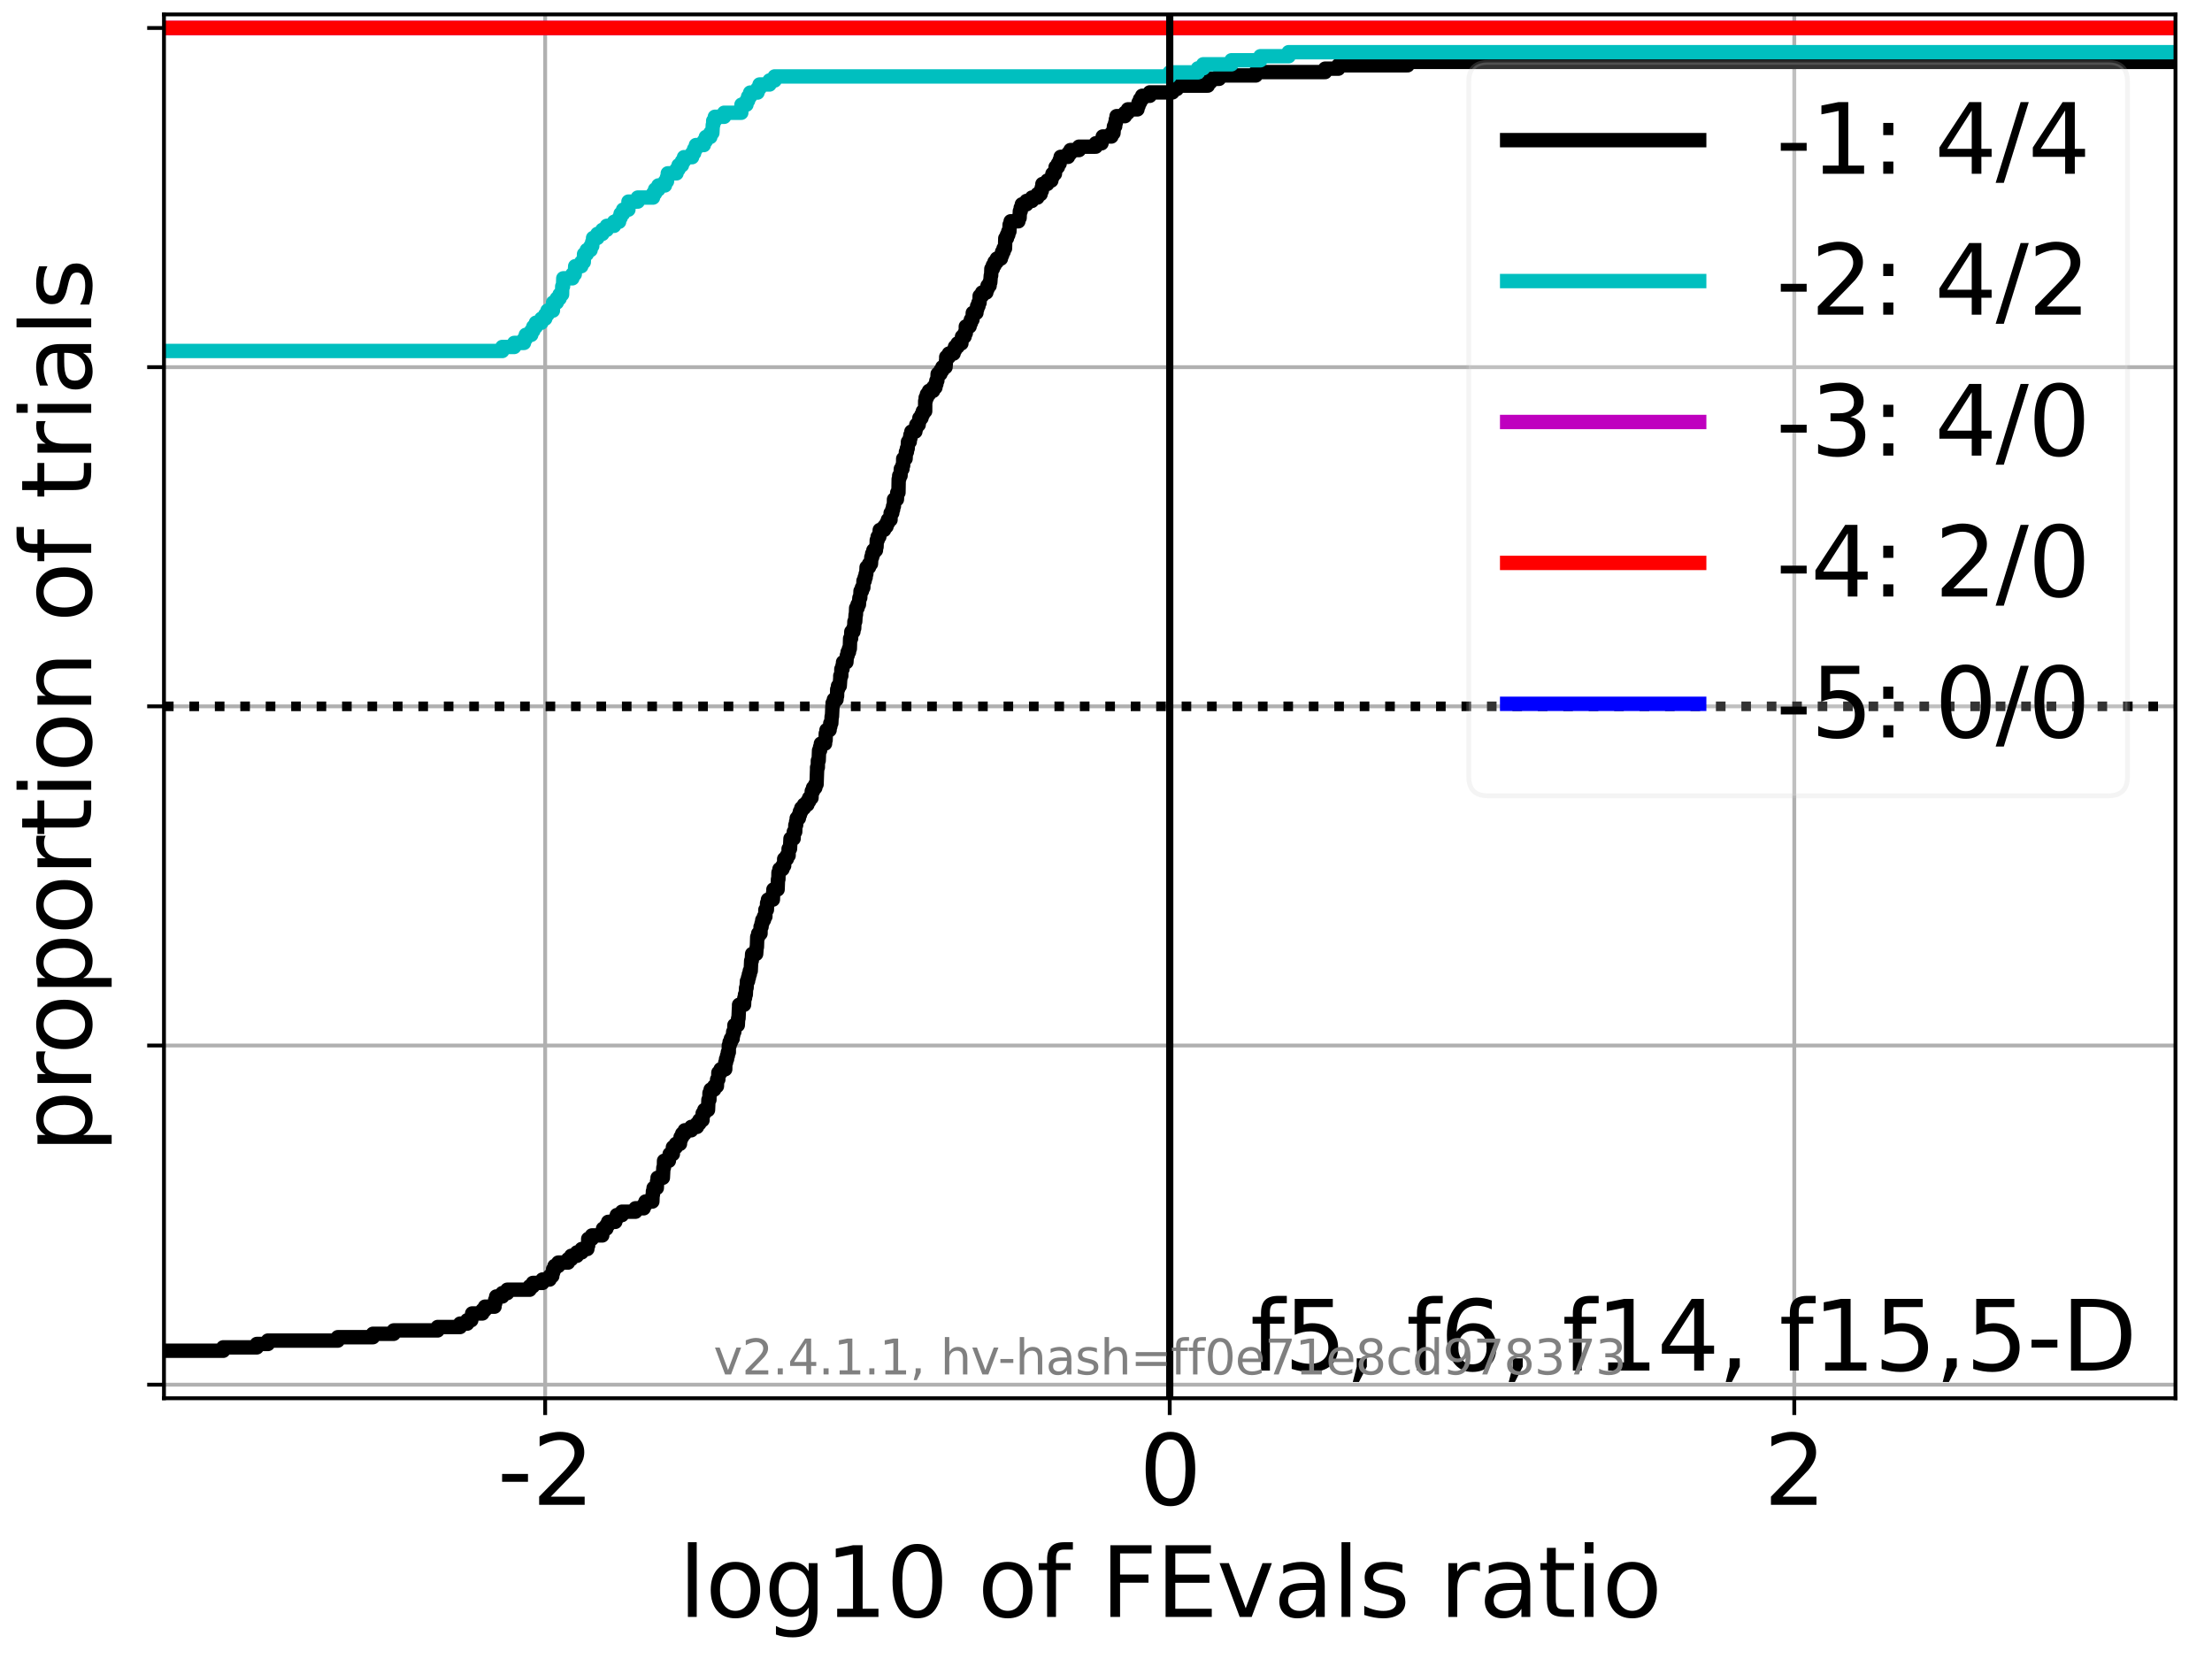 <?xml version="1.0" encoding="utf-8" standalone="no"?>
<!DOCTYPE svg PUBLIC "-//W3C//DTD SVG 1.1//EN"
  "http://www.w3.org/Graphics/SVG/1.1/DTD/svg11.dtd">
<svg height="345.6pt" version="1.1" viewBox="0 0 460.8 345.6" width="460.8pt" xmlns="http://www.w3.org/2000/svg" xmlns:xlink="http://www.w3.org/1999/xlink">
 <defs>
  <style type="text/css">*{stroke-linecap:butt;stroke-linejoin:round;}</style>
 </defs>
 <g id="figure_1">
  <g id="patch_1">
   <path d="M 0 345.6 
L 460.8 345.6 
L 460.8 0 
L 0 0 
z
" style="fill:#ffffff;"/>
  </g>
  <g id="axes_1">
   <g id="patch_2">
    <path d="M 34.16 291.28 
L 453.192 291.28 
L 453.192 3 
L 34.16 3 
z
" style="fill:#ffffff;"/>
   </g>
   <g id="matplotlib.axis_1">
    <g id="xtick_1">
     <g id="line2d_1">
      <path clip-path="url(#p0a6398b5ed)" d="M 113.568 291.28 
L 113.568 3 
" style="fill:none;stroke:#b0b0b0;stroke-linecap:square;stroke-width:0.8;"/>
     </g>
     <g id="line2d_2">
      <defs>
       <path d="M 0 0 
L 0 3.5 
" id="m4ffe765d2b" style="stroke:#000000;stroke-width:0.8;"/>
      </defs>
      <g>
       <use style="stroke:#000000;stroke-width:0.8;" x="113.568" xlink:href="#m4ffe765d2b" y="291.28"/>
      </g>
     </g>
     <g id="text_1">
      <!-- -2 -->
      <g transform="translate(103.598 313.477)scale(0.2 -0.2)">
       <defs>
        <path d="M 313 2009 
L 1997 2009 
L 1997 1497 
L 313 1497 
L 313 2009 
z
" id="DejaVuSans-2d" transform="scale(0.016)"/>
        <path d="M 1228 531 
L 3431 531 
L 3431 0 
L 469 0 
L 469 531 
Q 828 903 1448 1529 
Q 2069 2156 2228 2338 
Q 2531 2678 2651 2914 
Q 2772 3150 2772 3378 
Q 2772 3750 2511 3984 
Q 2250 4219 1831 4219 
Q 1534 4219 1204 4116 
Q 875 4013 500 3803 
L 500 4441 
Q 881 4594 1212 4672 
Q 1544 4750 1819 4750 
Q 2544 4750 2975 4387 
Q 3406 4025 3406 3419 
Q 3406 3131 3298 2873 
Q 3191 2616 2906 2266 
Q 2828 2175 2409 1742 
Q 1991 1309 1228 531 
z
" id="DejaVuSans-32" transform="scale(0.016)"/>
       </defs>
       <use xlink:href="#DejaVuSans-2d"/>
       <use x="36.084" xlink:href="#DejaVuSans-32"/>
      </g>
     </g>
    </g>
    <g id="xtick_2">
     <g id="line2d_3">
      <path clip-path="url(#p0a6398b5ed)" d="M 243.676 291.28 
L 243.676 3 
" style="fill:none;stroke:#b0b0b0;stroke-linecap:square;stroke-width:0.8;"/>
     </g>
     <g id="line2d_4">
      <g>
       <use style="stroke:#000000;stroke-width:0.8;" x="243.676" xlink:href="#m4ffe765d2b" y="291.28"/>
      </g>
     </g>
     <g id="text_2">
      <!-- 0 -->
      <g transform="translate(237.314 313.477)scale(0.2 -0.2)">
       <defs>
        <path d="M 2034 4250 
Q 1547 4250 1301 3770 
Q 1056 3291 1056 2328 
Q 1056 1369 1301 889 
Q 1547 409 2034 409 
Q 2525 409 2770 889 
Q 3016 1369 3016 2328 
Q 3016 3291 2770 3770 
Q 2525 4250 2034 4250 
z
M 2034 4750 
Q 2819 4750 3233 4129 
Q 3647 3509 3647 2328 
Q 3647 1150 3233 529 
Q 2819 -91 2034 -91 
Q 1250 -91 836 529 
Q 422 1150 422 2328 
Q 422 3509 836 4129 
Q 1250 4750 2034 4750 
z
" id="DejaVuSans-30" transform="scale(0.016)"/>
       </defs>
       <use xlink:href="#DejaVuSans-30"/>
      </g>
     </g>
    </g>
    <g id="xtick_3">
     <g id="line2d_5">
      <path clip-path="url(#p0a6398b5ed)" d="M 373.784 291.28 
L 373.784 3 
" style="fill:none;stroke:#b0b0b0;stroke-linecap:square;stroke-width:0.8;"/>
     </g>
     <g id="line2d_6">
      <g>
       <use style="stroke:#000000;stroke-width:0.8;" x="373.784" xlink:href="#m4ffe765d2b" y="291.28"/>
      </g>
     </g>
     <g id="text_3">
      <!-- 2 -->
      <g transform="translate(367.421 313.477)scale(0.2 -0.2)">
       <use xlink:href="#DejaVuSans-32"/>
      </g>
     </g>
    </g>
    <g id="text_4">
     <!-- log10 of FEvals ratio -->
     <g transform="translate(141.371 336.833)scale(0.2 -0.2)">
      <defs>
       <path d="M 603 4863 
L 1178 4863 
L 1178 0 
L 603 0 
L 603 4863 
z
" id="DejaVuSans-6c" transform="scale(0.016)"/>
       <path d="M 1959 3097 
Q 1497 3097 1228 2736 
Q 959 2375 959 1747 
Q 959 1119 1226 758 
Q 1494 397 1959 397 
Q 2419 397 2687 759 
Q 2956 1122 2956 1747 
Q 2956 2369 2687 2733 
Q 2419 3097 1959 3097 
z
M 1959 3584 
Q 2709 3584 3137 3096 
Q 3566 2609 3566 1747 
Q 3566 888 3137 398 
Q 2709 -91 1959 -91 
Q 1206 -91 779 398 
Q 353 888 353 1747 
Q 353 2609 779 3096 
Q 1206 3584 1959 3584 
z
" id="DejaVuSans-6f" transform="scale(0.016)"/>
       <path d="M 2906 1791 
Q 2906 2416 2648 2759 
Q 2391 3103 1925 3103 
Q 1463 3103 1205 2759 
Q 947 2416 947 1791 
Q 947 1169 1205 825 
Q 1463 481 1925 481 
Q 2391 481 2648 825 
Q 2906 1169 2906 1791 
z
M 3481 434 
Q 3481 -459 3084 -895 
Q 2688 -1331 1869 -1331 
Q 1566 -1331 1297 -1286 
Q 1028 -1241 775 -1147 
L 775 -588 
Q 1028 -725 1275 -790 
Q 1522 -856 1778 -856 
Q 2344 -856 2625 -561 
Q 2906 -266 2906 331 
L 2906 616 
Q 2728 306 2450 153 
Q 2172 0 1784 0 
Q 1141 0 747 490 
Q 353 981 353 1791 
Q 353 2603 747 3093 
Q 1141 3584 1784 3584 
Q 2172 3584 2450 3431 
Q 2728 3278 2906 2969 
L 2906 3500 
L 3481 3500 
L 3481 434 
z
" id="DejaVuSans-67" transform="scale(0.016)"/>
       <path d="M 794 531 
L 1825 531 
L 1825 4091 
L 703 3866 
L 703 4441 
L 1819 4666 
L 2450 4666 
L 2450 531 
L 3481 531 
L 3481 0 
L 794 0 
L 794 531 
z
" id="DejaVuSans-31" transform="scale(0.016)"/>
       <path id="DejaVuSans-20" transform="scale(0.016)"/>
       <path d="M 2375 4863 
L 2375 4384 
L 1825 4384 
Q 1516 4384 1395 4259 
Q 1275 4134 1275 3809 
L 1275 3500 
L 2222 3500 
L 2222 3053 
L 1275 3053 
L 1275 0 
L 697 0 
L 697 3053 
L 147 3053 
L 147 3500 
L 697 3500 
L 697 3744 
Q 697 4328 969 4595 
Q 1241 4863 1831 4863 
L 2375 4863 
z
" id="DejaVuSans-66" transform="scale(0.016)"/>
       <path d="M 628 4666 
L 3309 4666 
L 3309 4134 
L 1259 4134 
L 1259 2759 
L 3109 2759 
L 3109 2228 
L 1259 2228 
L 1259 0 
L 628 0 
L 628 4666 
z
" id="DejaVuSans-46" transform="scale(0.016)"/>
       <path d="M 628 4666 
L 3578 4666 
L 3578 4134 
L 1259 4134 
L 1259 2753 
L 3481 2753 
L 3481 2222 
L 1259 2222 
L 1259 531 
L 3634 531 
L 3634 0 
L 628 0 
L 628 4666 
z
" id="DejaVuSans-45" transform="scale(0.016)"/>
       <path d="M 191 3500 
L 800 3500 
L 1894 563 
L 2988 3500 
L 3597 3500 
L 2284 0 
L 1503 0 
L 191 3500 
z
" id="DejaVuSans-76" transform="scale(0.016)"/>
       <path d="M 2194 1759 
Q 1497 1759 1228 1600 
Q 959 1441 959 1056 
Q 959 750 1161 570 
Q 1363 391 1709 391 
Q 2188 391 2477 730 
Q 2766 1069 2766 1631 
L 2766 1759 
L 2194 1759 
z
M 3341 1997 
L 3341 0 
L 2766 0 
L 2766 531 
Q 2569 213 2275 61 
Q 1981 -91 1556 -91 
Q 1019 -91 701 211 
Q 384 513 384 1019 
Q 384 1609 779 1909 
Q 1175 2209 1959 2209 
L 2766 2209 
L 2766 2266 
Q 2766 2663 2505 2880 
Q 2244 3097 1772 3097 
Q 1472 3097 1187 3025 
Q 903 2953 641 2809 
L 641 3341 
Q 956 3463 1253 3523 
Q 1550 3584 1831 3584 
Q 2591 3584 2966 3190 
Q 3341 2797 3341 1997 
z
" id="DejaVuSans-61" transform="scale(0.016)"/>
       <path d="M 2834 3397 
L 2834 2853 
Q 2591 2978 2328 3040 
Q 2066 3103 1784 3103 
Q 1356 3103 1142 2972 
Q 928 2841 928 2578 
Q 928 2378 1081 2264 
Q 1234 2150 1697 2047 
L 1894 2003 
Q 2506 1872 2764 1633 
Q 3022 1394 3022 966 
Q 3022 478 2636 193 
Q 2250 -91 1575 -91 
Q 1294 -91 989 -36 
Q 684 19 347 128 
L 347 722 
Q 666 556 975 473 
Q 1284 391 1588 391 
Q 1994 391 2212 530 
Q 2431 669 2431 922 
Q 2431 1156 2273 1281 
Q 2116 1406 1581 1522 
L 1381 1569 
Q 847 1681 609 1914 
Q 372 2147 372 2553 
Q 372 3047 722 3315 
Q 1072 3584 1716 3584 
Q 2034 3584 2315 3537 
Q 2597 3491 2834 3397 
z
" id="DejaVuSans-73" transform="scale(0.016)"/>
       <path d="M 2631 2963 
Q 2534 3019 2420 3045 
Q 2306 3072 2169 3072 
Q 1681 3072 1420 2755 
Q 1159 2438 1159 1844 
L 1159 0 
L 581 0 
L 581 3500 
L 1159 3500 
L 1159 2956 
Q 1341 3275 1631 3429 
Q 1922 3584 2338 3584 
Q 2397 3584 2469 3576 
Q 2541 3569 2628 3553 
L 2631 2963 
z
" id="DejaVuSans-72" transform="scale(0.016)"/>
       <path d="M 1172 4494 
L 1172 3500 
L 2356 3500 
L 2356 3053 
L 1172 3053 
L 1172 1153 
Q 1172 725 1289 603 
Q 1406 481 1766 481 
L 2356 481 
L 2356 0 
L 1766 0 
Q 1100 0 847 248 
Q 594 497 594 1153 
L 594 3053 
L 172 3053 
L 172 3500 
L 594 3500 
L 594 4494 
L 1172 4494 
z
" id="DejaVuSans-74" transform="scale(0.016)"/>
       <path d="M 603 3500 
L 1178 3500 
L 1178 0 
L 603 0 
L 603 3500 
z
M 603 4863 
L 1178 4863 
L 1178 4134 
L 603 4134 
L 603 4863 
z
" id="DejaVuSans-69" transform="scale(0.016)"/>
      </defs>
      <use xlink:href="#DejaVuSans-6c"/>
      <use x="27.783" xlink:href="#DejaVuSans-6f"/>
      <use x="88.965" xlink:href="#DejaVuSans-67"/>
      <use x="152.441" xlink:href="#DejaVuSans-31"/>
      <use x="216.064" xlink:href="#DejaVuSans-30"/>
      <use x="279.688" xlink:href="#DejaVuSans-20"/>
      <use x="311.475" xlink:href="#DejaVuSans-6f"/>
      <use x="372.656" xlink:href="#DejaVuSans-66"/>
      <use x="407.861" xlink:href="#DejaVuSans-20"/>
      <use x="439.648" xlink:href="#DejaVuSans-46"/>
      <use x="497.168" xlink:href="#DejaVuSans-45"/>
      <use x="560.352" xlink:href="#DejaVuSans-76"/>
      <use x="619.531" xlink:href="#DejaVuSans-61"/>
      <use x="680.811" xlink:href="#DejaVuSans-6c"/>
      <use x="708.594" xlink:href="#DejaVuSans-73"/>
      <use x="760.693" xlink:href="#DejaVuSans-20"/>
      <use x="792.48" xlink:href="#DejaVuSans-72"/>
      <use x="833.594" xlink:href="#DejaVuSans-61"/>
      <use x="894.873" xlink:href="#DejaVuSans-74"/>
      <use x="934.082" xlink:href="#DejaVuSans-69"/>
      <use x="961.865" xlink:href="#DejaVuSans-6f"/>
     </g>
    </g>
   </g>
   <g id="matplotlib.axis_2">
    <g id="ytick_1">
     <g id="line2d_7">
      <path clip-path="url(#p0a6398b5ed)" d="M 34.16 288.454 
L 453.192 288.454 
" style="fill:none;stroke:#b0b0b0;stroke-linecap:square;stroke-width:0.8;"/>
     </g>
     <g id="line2d_8">
      <defs>
       <path d="M 0 0 
L -3.5 0 
" id="m4f777c04a1" style="stroke:#000000;stroke-width:0.8;"/>
      </defs>
      <g>
       <use style="stroke:#000000;stroke-width:0.8;" x="34.16" xlink:href="#m4f777c04a1" y="288.454"/>
      </g>
     </g>
    </g>
    <g id="ytick_2">
     <g id="line2d_9">
      <path clip-path="url(#p0a6398b5ed)" d="M 34.16 217.797 
L 453.192 217.797 
" style="fill:none;stroke:#b0b0b0;stroke-linecap:square;stroke-width:0.8;"/>
     </g>
     <g id="line2d_10">
      <g>
       <use style="stroke:#000000;stroke-width:0.8;" x="34.16" xlink:href="#m4f777c04a1" y="217.797"/>
      </g>
     </g>
    </g>
    <g id="ytick_3">
     <g id="line2d_11">
      <path clip-path="url(#p0a6398b5ed)" d="M 34.16 147.14 
L 453.192 147.14 
" style="fill:none;stroke:#b0b0b0;stroke-linecap:square;stroke-width:0.8;"/>
     </g>
     <g id="line2d_12">
      <g>
       <use style="stroke:#000000;stroke-width:0.8;" x="34.16" xlink:href="#m4f777c04a1" y="147.14"/>
      </g>
     </g>
    </g>
    <g id="ytick_4">
     <g id="line2d_13">
      <path clip-path="url(#p0a6398b5ed)" d="M 34.16 76.483 
L 453.192 76.483 
" style="fill:none;stroke:#b0b0b0;stroke-linecap:square;stroke-width:0.8;"/>
     </g>
     <g id="line2d_14">
      <g>
       <use style="stroke:#000000;stroke-width:0.8;" x="34.16" xlink:href="#m4f777c04a1" y="76.483"/>
      </g>
     </g>
    </g>
    <g id="ytick_5">
     <g id="line2d_15">
      <path clip-path="url(#p0a6398b5ed)" d="M 34.16 5.826 
L 453.192 5.826 
" style="fill:none;stroke:#b0b0b0;stroke-linecap:square;stroke-width:0.8;"/>
     </g>
     <g id="line2d_16">
      <g>
       <use style="stroke:#000000;stroke-width:0.8;" x="34.16" xlink:href="#m4f777c04a1" y="5.826"/>
      </g>
     </g>
    </g>
    <g id="text_5">
     <!-- proportion of trials -->
     <g transform="translate(19.001 240.146)rotate(-90)scale(0.2 -0.2)">
      <defs>
       <path d="M 1159 525 
L 1159 -1331 
L 581 -1331 
L 581 3500 
L 1159 3500 
L 1159 2969 
Q 1341 3281 1617 3432 
Q 1894 3584 2278 3584 
Q 2916 3584 3314 3078 
Q 3713 2572 3713 1747 
Q 3713 922 3314 415 
Q 2916 -91 2278 -91 
Q 1894 -91 1617 61 
Q 1341 213 1159 525 
z
M 3116 1747 
Q 3116 2381 2855 2742 
Q 2594 3103 2138 3103 
Q 1681 3103 1420 2742 
Q 1159 2381 1159 1747 
Q 1159 1113 1420 752 
Q 1681 391 2138 391 
Q 2594 391 2855 752 
Q 3116 1113 3116 1747 
z
" id="DejaVuSans-70" transform="scale(0.016)"/>
       <path d="M 3513 2113 
L 3513 0 
L 2938 0 
L 2938 2094 
Q 2938 2591 2744 2837 
Q 2550 3084 2163 3084 
Q 1697 3084 1428 2787 
Q 1159 2491 1159 1978 
L 1159 0 
L 581 0 
L 581 3500 
L 1159 3500 
L 1159 2956 
Q 1366 3272 1645 3428 
Q 1925 3584 2291 3584 
Q 2894 3584 3203 3211 
Q 3513 2838 3513 2113 
z
" id="DejaVuSans-6e" transform="scale(0.016)"/>
      </defs>
      <use xlink:href="#DejaVuSans-70"/>
      <use x="63.477" xlink:href="#DejaVuSans-72"/>
      <use x="102.34" xlink:href="#DejaVuSans-6f"/>
      <use x="163.521" xlink:href="#DejaVuSans-70"/>
      <use x="226.998" xlink:href="#DejaVuSans-6f"/>
      <use x="288.18" xlink:href="#DejaVuSans-72"/>
      <use x="329.293" xlink:href="#DejaVuSans-74"/>
      <use x="368.502" xlink:href="#DejaVuSans-69"/>
      <use x="396.285" xlink:href="#DejaVuSans-6f"/>
      <use x="457.467" xlink:href="#DejaVuSans-6e"/>
      <use x="520.846" xlink:href="#DejaVuSans-20"/>
      <use x="552.633" xlink:href="#DejaVuSans-6f"/>
      <use x="613.814" xlink:href="#DejaVuSans-66"/>
      <use x="649.02" xlink:href="#DejaVuSans-20"/>
      <use x="680.807" xlink:href="#DejaVuSans-74"/>
      <use x="720.016" xlink:href="#DejaVuSans-72"/>
      <use x="761.129" xlink:href="#DejaVuSans-69"/>
      <use x="788.912" xlink:href="#DejaVuSans-61"/>
      <use x="850.191" xlink:href="#DejaVuSans-6c"/>
      <use x="877.975" xlink:href="#DejaVuSans-73"/>
     </g>
    </g>
   </g>
   <g id="line2d_17">
    <path clip-path="url(#p0a6398b5ed)" d="M 34.16 281.388 
L 46.497 281.388 
L 46.497 280.681 
L 53.499 280.681 
L 53.499 279.975 
L 55.813 279.975 
L 55.813 279.268 
L 70.372 279.268 
L 70.372 278.562 
L 77.682 278.562 
L 77.682 277.855 
L 82.016 277.855 
L 82.016 277.149 
L 91.172 277.149 
L 91.172 276.442 
L 95.843 276.442 
L 95.843 275.735 
L 97.327 275.735 
L 97.327 275.029 
L 98.174 275.029 
L 98.174 274.322 
L 98.359 274.322 
L 98.359 273.616 
L 100.488 273.616 
L 100.488 272.909 
L 101.029 272.909 
L 101.029 272.203 
L 103.02 272.203 
L 103.02 271.496 
L 103.161 271.496 
L 103.161 270.79 
L 103.364 270.79 
L 103.364 270.083 
L 104.645 270.083 
L 104.645 269.376 
L 105.677 269.376 
L 105.677 268.67 
L 110.338 268.67 
L 110.338 267.963 
L 111.013 267.963 
L 111.013 267.257 
L 113.005 267.257 
L 113.005 266.55 
L 114.488 266.55 
L 114.488 265.844 
L 115.047 265.844 
L 115.047 265.137 
L 115.218 265.137 
L 115.218 264.43 
L 115.52 264.43 
L 115.52 263.724 
L 116.305 263.724 
L 116.305 263.017 
L 118.332 263.017 
L 118.332 262.311 
L 118.999 262.311 
L 118.999 261.604 
L 120.182 261.604 
L 120.182 260.898 
L 121.171 260.898 
L 121.171 260.191 
L 122.357 260.191 
L 122.357 259.484 
L 122.523 259.484 
L 122.536 258.071 
L 123.307 258.071 
L 123.307 257.365 
L 125.457 257.365 
L 125.457 256.658 
L 125.622 256.658 
L 125.622 255.952 
L 126.317 255.952 
L 126.317 255.245 
L 126.692 255.245 
L 126.692 254.538 
L 128.175 254.538 
L 128.175 253.832 
L 128.489 253.832 
L 128.489 253.125 
L 129.566 253.125 
L 129.566 252.419 
L 132.379 252.419 
L 132.379 251.712 
L 134.089 251.712 
L 134.089 251.006 
L 134.47 251.006 
L 134.47 250.299 
L 135.898 250.299 
L 135.953 248.886 
L 136.017 248.886 
L 136.017 248.179 
L 136.161 248.179 
L 136.161 247.473 
L 136.823 247.473 
L 136.884 246.06 
L 136.985 246.06 
L 136.985 245.353 
L 138.085 245.353 
L 138.193 243.233 
L 138.307 243.233 
L 138.333 241.82 
L 139.339 241.82 
L 139.339 241.114 
L 139.499 241.114 
L 139.499 240.407 
L 140.166 240.407 
L 140.181 238.994 
L 140.8 238.994 
L 140.8 238.287 
L 141.647 238.287 
L 141.647 237.581 
L 141.778 237.581 
L 141.778 236.874 
L 142.114 236.874 
L 142.114 236.168 
L 142.648 236.168 
L 142.648 235.461 
L 144 235.461 
L 144 234.755 
L 145.195 234.755 
L 145.195 234.048 
L 145.704 234.048 
L 145.704 233.341 
L 146.348 233.341 
L 146.379 231.928 
L 146.728 231.928 
L 146.728 231.222 
L 147.491 231.222 
L 147.583 229.102 
L 147.781 229.102 
L 147.802 227.689 
L 148.039 227.689 
L 148.039 226.982 
L 148.78 226.982 
L 148.78 226.276 
L 149.345 226.276 
L 149.392 224.863 
L 149.64 224.863 
L 149.652 223.449 
L 150.117 223.449 
L 150.117 222.743 
L 151.077 222.743 
L 151.094 221.33 
L 151.251 221.33 
L 151.251 220.623 
L 151.461 220.623 
L 151.461 219.917 
L 151.626 219.917 
L 151.626 219.21 
L 151.824 219.21 
L 151.825 217.797 
L 151.993 217.797 
L 151.993 217.09 
L 152.259 217.09 
L 152.259 216.384 
L 152.621 216.384 
L 152.621 215.677 
L 152.734 215.677 
L 152.734 214.971 
L 152.963 214.971 
L 152.993 213.557 
L 153.695 213.557 
L 153.767 212.144 
L 153.844 212.144 
L 153.94 210.025 
L 153.963 210.025 
L 153.963 209.318 
L 155 209.318 
L 155.061 207.905 
L 155.199 207.905 
L 155.199 207.198 
L 155.36 207.198 
L 155.424 205.785 
L 155.527 205.785 
L 155.608 204.372 
L 155.833 204.372 
L 155.833 203.665 
L 156.007 203.665 
L 156.007 202.959 
L 156.197 202.959 
L 156.197 202.252 
L 156.392 202.252 
L 156.484 200.133 
L 156.609 200.133 
L 156.683 198.72 
L 157.516 198.72 
L 157.626 197.306 
L 157.676 197.306 
L 157.749 195.187 
L 157.945 195.187 
L 157.945 194.48 
L 158.428 194.48 
L 158.441 193.067 
L 158.648 193.067 
L 158.648 192.36 
L 158.803 192.36 
L 158.803 191.654 
L 159.145 191.654 
L 159.145 190.947 
L 159.439 190.947 
L 159.44 189.534 
L 159.754 189.534 
L 159.798 188.121 
L 159.979 188.121 
L 159.979 187.414 
L 161.002 187.414 
L 161.053 186.001 
L 161.117 186.001 
L 161.117 185.295 
L 161.988 185.295 
L 162.068 183.175 
L 162.151 183.175 
L 162.177 181.762 
L 162.376 181.762 
L 162.376 181.055 
L 163.009 181.055 
L 163.009 180.349 
L 163.355 180.349 
L 163.36 178.936 
L 163.917 178.936 
L 163.917 178.229 
L 164.279 178.229 
L 164.282 176.816 
L 164.572 176.816 
L 164.676 174.696 
L 165.323 174.696 
L 165.364 173.283 
L 165.653 173.283 
L 165.688 171.87 
L 165.849 171.87 
L 165.849 171.163 
L 165.97 171.163 
L 165.97 170.457 
L 166.421 170.457 
L 166.421 169.75 
L 166.64 169.75 
L 166.64 169.044 
L 166.928 169.044 
L 166.928 168.337 
L 167.491 168.337 
L 167.491 167.63 
L 168.193 167.63 
L 168.193 166.924 
L 168.564 166.924 
L 168.564 166.217 
L 169.047 166.217 
L 169.11 164.804 
L 169.378 164.804 
L 169.378 164.098 
L 169.842 164.098 
L 169.842 163.391 
L 170.104 163.391 
L 170.204 160.565 
L 170.215 160.565 
L 170.215 159.858 
L 170.369 159.858 
L 170.379 158.445 
L 170.546 158.445 
L 170.625 156.325 
L 170.837 156.325 
L 170.837 155.619 
L 171.006 155.619 
L 171.006 154.912 
L 171.87 154.912 
L 171.87 154.206 
L 171.986 154.206 
L 172.024 152.793 
L 172.172 152.793 
L 172.172 152.086 
L 172.815 152.086 
L 172.815 151.379 
L 172.963 151.379 
L 172.963 150.673 
L 173.173 150.673 
L 173.251 149.26 
L 173.314 149.26 
L 173.419 147.14 
L 173.464 147.14 
L 173.464 146.433 
L 173.713 146.433 
L 173.713 145.727 
L 174.258 145.727 
L 174.258 145.02 
L 174.375 145.02 
L 174.407 143.607 
L 174.573 143.607 
L 174.573 142.901 
L 174.933 142.901 
L 175.028 141.487 
L 175.049 141.487 
L 175.049 140.781 
L 175.254 140.781 
L 175.273 139.368 
L 175.507 139.368 
L 175.507 138.661 
L 175.624 138.661 
L 175.624 137.955 
L 176.32 137.955 
L 176.416 136.541 
L 176.579 136.541 
L 176.579 135.835 
L 176.855 135.835 
L 176.855 135.128 
L 177.032 135.128 
L 177.096 133.009 
L 177.297 133.009 
L 177.346 131.595 
L 177.777 131.595 
L 177.777 130.889 
L 177.942 130.889 
L 177.994 129.476 
L 178.156 129.476 
L 178.239 128.063 
L 178.304 128.063 
L 178.355 126.65 
L 178.647 126.65 
L 178.647 125.943 
L 178.923 125.943 
L 179.031 124.53 
L 179.204 124.53 
L 179.268 123.117 
L 179.558 123.117 
L 179.558 122.41 
L 179.845 122.41 
L 179.882 120.997 
L 180.131 120.997 
L 180.131 120.29 
L 180.328 120.29 
L 180.328 119.584 
L 180.465 119.584 
L 180.527 118.171 
L 181.034 118.171 
L 181.034 117.464 
L 181.436 117.464 
L 181.517 116.051 
L 181.69 116.051 
L 181.69 115.344 
L 181.94 115.344 
L 181.94 114.638 
L 182.472 114.638 
L 182.472 113.931 
L 182.598 113.931 
L 182.648 112.518 
L 182.835 112.518 
L 182.835 111.812 
L 183.177 111.812 
L 183.271 110.398 
L 184.174 110.398 
L 184.174 109.692 
L 184.673 109.692 
L 184.673 108.985 
L 184.974 108.985 
L 184.974 108.279 
L 185.512 108.279 
L 185.54 106.866 
L 185.874 106.866 
L 185.874 106.159 
L 186.047 106.159 
L 186.047 105.452 
L 186.216 105.452 
L 186.237 104.039 
L 186.839 104.039 
L 186.912 102.626 
L 187.165 102.626 
L 187.216 99.8 
L 187.323 99.8 
L 187.323 99.093 
L 187.599 99.093 
L 187.663 97.68 
L 187.994 97.68 
L 187.994 96.974 
L 188.138 96.974 
L 188.155 95.56 
L 188.648 95.56 
L 188.723 94.147 
L 188.922 94.147 
L 188.922 93.441 
L 189.086 93.441 
L 189.151 92.028 
L 189.513 92.028 
L 189.513 91.321 
L 189.65 91.321 
L 189.65 90.615 
L 189.855 90.615 
L 189.855 89.908 
L 190.686 89.908 
L 190.686 89.201 
L 190.882 89.201 
L 190.882 88.495 
L 191.372 88.495 
L 191.372 87.788 
L 191.527 87.788 
L 191.527 87.082 
L 191.964 87.082 
L 191.964 86.375 
L 192.249 86.375 
L 192.249 85.669 
L 192.725 85.669 
L 192.735 83.549 
L 192.837 83.549 
L 192.837 82.842 
L 193.091 82.842 
L 193.091 82.136 
L 193.526 82.136 
L 193.526 81.429 
L 194.377 81.429 
L 194.377 80.723 
L 194.864 80.723 
L 194.864 80.016 
L 195.06 80.016 
L 195.06 79.309 
L 195.266 79.309 
L 195.332 77.896 
L 195.902 77.896 
L 195.902 77.19 
L 196.31 77.19 
L 196.31 76.483 
L 196.97 76.483 
L 197.08 75.07 
L 197.119 75.07 
L 197.119 74.363 
L 197.668 74.363 
L 197.668 73.657 
L 198.645 73.657 
L 198.645 72.95 
L 198.941 72.95 
L 198.941 72.244 
L 199.486 72.244 
L 199.486 71.537 
L 200.277 71.537 
L 200.277 70.831 
L 200.408 70.831 
L 200.408 70.124 
L 200.937 70.124 
L 200.937 69.417 
L 201.191 69.417 
L 201.199 68.004 
L 201.992 68.004 
L 201.992 67.298 
L 202.252 67.298 
L 202.252 66.591 
L 202.581 66.591 
L 202.651 65.178 
L 203.404 65.178 
L 203.404 64.471 
L 203.556 64.471 
L 203.556 63.765 
L 203.827 63.765 
L 203.827 63.058 
L 204.061 63.058 
L 204.082 61.645 
L 204.585 61.645 
L 204.585 60.939 
L 205.467 60.939 
L 205.467 60.232 
L 205.721 60.232 
L 205.721 59.525 
L 206.149 59.525 
L 206.149 58.819 
L 206.295 58.819 
L 206.397 57.406 
L 206.471 57.406 
L 206.523 55.993 
L 206.833 55.993 
L 206.833 55.286 
L 207.175 55.286 
L 207.175 54.58 
L 207.662 54.58 
L 207.662 53.873 
L 208.507 53.873 
L 208.507 53.166 
L 208.761 53.166 
L 208.761 52.46 
L 209.063 52.46 
L 209.063 51.753 
L 209.359 51.753 
L 209.425 49.634 
L 209.767 49.634 
L 209.767 48.927 
L 210.045 48.927 
L 210.045 48.22 
L 210.277 48.22 
L 210.324 46.807 
L 210.539 46.807 
L 210.539 46.101 
L 212.146 46.101 
L 212.146 45.394 
L 212.4 45.394 
L 212.457 43.981 
L 212.637 43.981 
L 212.637 43.274 
L 212.874 43.274 
L 212.874 42.568 
L 213.833 42.568 
L 213.833 41.861 
L 214.97 41.861 
L 214.97 41.155 
L 216.11 41.155 
L 216.11 40.448 
L 216.779 40.448 
L 216.779 39.742 
L 217.032 39.742 
L 217.032 39.035 
L 217.153 39.035 
L 217.153 38.328 
L 218.168 38.328 
L 218.168 37.622 
L 219.013 37.622 
L 219.013 36.915 
L 219.24 36.915 
L 219.24 36.209 
L 219.761 36.209 
L 219.761 35.502 
L 219.9 35.502 
L 219.9 34.796 
L 220.38 34.796 
L 220.38 34.089 
L 220.738 34.089 
L 220.738 33.382 
L 220.955 33.382 
L 220.955 32.676 
L 222.492 32.676 
L 222.492 31.969 
L 222.995 31.969 
L 222.995 31.263 
L 224.772 31.263 
L 224.772 30.556 
L 228.266 30.556 
L 228.266 29.85 
L 229.465 29.85 
L 229.465 29.143 
L 229.719 29.143 
L 229.719 28.436 
L 231.523 28.436 
L 231.523 27.73 
L 231.958 27.73 
L 232.058 26.317 
L 232.311 26.317 
L 232.311 25.61 
L 232.445 25.61 
L 232.445 24.904 
L 232.6 24.904 
L 232.6 24.197 
L 234.344 24.197 
L 234.344 23.49 
L 234.967 23.49 
L 234.967 22.784 
L 236.952 22.784 
L 236.952 22.077 
L 237.18 22.077 
L 237.18 21.371 
L 237.49 21.371 
L 237.49 20.664 
L 237.929 20.664 
L 237.929 19.958 
L 239.515 19.958 
L 239.515 19.251 
L 244.241 19.251 
L 244.241 18.545 
L 245.163 18.545 
L 245.163 17.838 
L 251.612 17.838 
L 251.612 17.131 
L 252.158 17.131 
L 252.158 16.425 
L 253.947 16.425 
L 253.947 15.718 
L 261.608 15.718 
L 261.608 15.012 
L 276.041 15.012 
L 276.041 14.305 
L 278.799 14.305 
L 278.799 13.599 
L 293.232 13.599 
L 293.232 12.892 
L 453.192 12.892 
L 453.192 12.892 
" style="fill:none;stroke:#000000;stroke-linecap:square;stroke-width:3;"/>
   </g>
   <g id="line2d_18">
    <path clip-path="url(#p0a6398b5ed)" style="fill:none;stroke:#000000;stroke-linecap:square;stroke-width:3;"/>
   </g>
   <g id="line2d_19">
    <path clip-path="url(#p0a6398b5ed)" d="M 34.16 73.119 
L 104.638 73.119 
L 104.638 72.277 
L 107.121 72.277 
L 107.121 71.436 
L 109.154 71.436 
L 109.154 70.595 
L 109.533 70.595 
L 109.533 69.754 
L 110.666 69.754 
L 110.666 68.913 
L 111.096 68.913 
L 111.096 68.072 
L 111.638 68.072 
L 111.638 67.23 
L 112.775 67.23 
L 112.775 66.389 
L 113.579 66.389 
L 113.579 65.548 
L 114.05 65.548 
L 114.05 64.707 
L 115.182 64.707 
L 115.214 63.025 
L 115.991 63.025 
L 115.991 62.184 
L 116.573 62.184 
L 116.573 61.342 
L 117.093 61.342 
L 117.124 59.66 
L 117.291 59.66 
L 117.345 57.978 
L 119.233 57.978 
L 119.233 57.137 
L 119.731 57.137 
L 119.829 55.454 
L 121.089 55.454 
L 121.089 54.613 
L 121.61 54.613 
L 121.672 52.931 
L 122.24 52.931 
L 122.24 52.09 
L 123.03 52.09 
L 123.03 51.249 
L 123.373 51.249 
L 123.373 50.407 
L 123.551 50.407 
L 123.551 49.566 
L 124.449 49.566 
L 124.449 48.725 
L 125.482 48.725 
L 125.482 47.884 
L 126.406 47.884 
L 126.406 47.043 
L 127.922 47.043 
L 127.922 46.202 
L 128.966 46.202 
L 128.966 45.36 
L 129.28 45.36 
L 129.28 44.519 
L 129.801 44.519 
L 129.801 43.678 
L 130.907 43.678 
L 130.922 41.996 
L 132.864 41.996 
L 132.864 41.155 
L 136.035 41.155 
L 136.035 40.314 
L 136.462 40.314 
L 136.462 39.472 
L 137.156 39.472 
L 137.156 38.631 
L 138.519 38.631 
L 138.519 37.79 
L 138.945 37.79 
L 138.945 36.949 
L 139.113 36.949 
L 139.113 36.108 
L 140.93 36.108 
L 140.93 35.267 
L 141.357 35.267 
L 141.357 34.425 
L 142.063 34.425 
L 142.063 33.584 
L 142.49 33.584 
L 142.49 32.743 
L 144.172 32.743 
L 144.172 31.902 
L 144.599 31.902 
L 144.599 31.061 
L 144.971 31.061 
L 144.971 30.22 
L 146.611 30.22 
L 146.611 29.379 
L 147.038 29.379 
L 147.038 28.537 
L 147.97 28.537 
L 147.97 27.696 
L 148.397 27.696 
L 148.49 26.014 
L 148.575 26.014 
L 148.575 25.173 
L 148.917 25.173 
L 148.917 24.332 
L 150.856 24.332 
L 150.856 23.49 
L 154.419 23.49 
L 154.46 21.808 
L 155.498 21.808 
L 155.498 20.967 
L 155.846 20.967 
L 155.846 20.126 
L 156.273 20.126 
L 156.273 19.285 
L 157.803 19.285 
L 157.803 18.444 
L 158.23 18.444 
L 158.23 17.602 
L 160.304 17.602 
L 160.304 16.761 
L 161.384 16.761 
L 161.384 15.92 
L 243.663 15.92 
L 243.663 15.079 
L 249.548 15.079 
L 249.548 14.238 
L 250.648 14.238 
L 250.648 13.397 
L 256.534 13.397 
L 256.534 12.556 
L 262.563 12.556 
L 262.563 11.714 
L 268.448 11.714 
L 268.448 10.873 
L 453.192 10.873 
L 453.192 10.873 
" style="fill:none;stroke:#00bfbf;stroke-linecap:square;stroke-width:3;"/>
   </g>
   <g id="line2d_20">
    <path clip-path="url(#p0a6398b5ed)" style="fill:none;stroke:#00bfbf;stroke-linecap:square;stroke-width:3;"/>
   </g>
   <g id="line2d_21">
    <path clip-path="url(#p0a6398b5ed)" d="M 34.412 5.826 
L 34.16 5.826 
L 453.192 5.826 
L 461.8 5.826 
" style="fill:none;stroke:#bf00bf;stroke-linecap:square;stroke-width:3;"/>
   </g>
   <g id="line2d_22">
    <path clip-path="url(#p0a6398b5ed)" d="M 34.412 5.826 
L 34.16 5.826 
L 453.192 5.826 
L 461.8 5.826 
" style="fill:none;stroke:#ff0000;stroke-linecap:square;stroke-width:3;"/>
   </g>
   <g id="line2d_23"/>
   <g id="line2d_24">
    <path clip-path="url(#p0a6398b5ed)" d="M 243.676 291.28 
L 243.676 3 
" style="fill:none;stroke:#000000;stroke-linecap:square;stroke-width:1.5;"/>
   </g>
   <g id="line2d_25">
    <path clip-path="url(#p0a6398b5ed)" d="M 34.16 147.14 
L 453.192 147.14 
" style="fill:none;stroke:#000000;stroke-dasharray:2,3.3;stroke-dashoffset:0;stroke-width:2;"/>
   </g>
   <g id="patch_3">
    <path d="M 34.16 291.28 
L 34.16 3 
" style="fill:none;stroke:#000000;stroke-linecap:square;stroke-linejoin:miter;stroke-width:0.8;"/>
   </g>
   <g id="patch_4">
    <path d="M 453.192 291.28 
L 453.192 3 
" style="fill:none;stroke:#000000;stroke-linecap:square;stroke-linejoin:miter;stroke-width:0.8;"/>
   </g>
   <g id="patch_5">
    <path d="M 34.16 291.28 
L 453.192 291.28 
" style="fill:none;stroke:#000000;stroke-linecap:square;stroke-linejoin:miter;stroke-width:0.8;"/>
   </g>
   <g id="patch_6">
    <path d="M 34.16 3 
L 453.192 3 
" style="fill:none;stroke:#000000;stroke-linecap:square;stroke-linejoin:miter;stroke-width:0.8;"/>
   </g>
   <g id="text_6">
    <!-- f5, f6, f14, f15,5-D -->
    <g transform="translate(260.464 285.514)scale(0.2 -0.2)">
     <defs>
      <path d="M 691 4666 
L 3169 4666 
L 3169 4134 
L 1269 4134 
L 1269 2991 
Q 1406 3038 1543 3061 
Q 1681 3084 1819 3084 
Q 2600 3084 3056 2656 
Q 3513 2228 3513 1497 
Q 3513 744 3044 326 
Q 2575 -91 1722 -91 
Q 1428 -91 1123 -41 
Q 819 9 494 109 
L 494 744 
Q 775 591 1075 516 
Q 1375 441 1709 441 
Q 2250 441 2565 725 
Q 2881 1009 2881 1497 
Q 2881 1984 2565 2268 
Q 2250 2553 1709 2553 
Q 1456 2553 1204 2497 
Q 953 2441 691 2322 
L 691 4666 
z
" id="DejaVuSans-35" transform="scale(0.016)"/>
      <path d="M 750 794 
L 1409 794 
L 1409 256 
L 897 -744 
L 494 -744 
L 750 256 
L 750 794 
z
" id="DejaVuSans-2c" transform="scale(0.016)"/>
      <path d="M 2113 2584 
Q 1688 2584 1439 2293 
Q 1191 2003 1191 1497 
Q 1191 994 1439 701 
Q 1688 409 2113 409 
Q 2538 409 2786 701 
Q 3034 994 3034 1497 
Q 3034 2003 2786 2293 
Q 2538 2584 2113 2584 
z
M 3366 4563 
L 3366 3988 
Q 3128 4100 2886 4159 
Q 2644 4219 2406 4219 
Q 1781 4219 1451 3797 
Q 1122 3375 1075 2522 
Q 1259 2794 1537 2939 
Q 1816 3084 2150 3084 
Q 2853 3084 3261 2657 
Q 3669 2231 3669 1497 
Q 3669 778 3244 343 
Q 2819 -91 2113 -91 
Q 1303 -91 875 529 
Q 447 1150 447 2328 
Q 447 3434 972 4092 
Q 1497 4750 2381 4750 
Q 2619 4750 2861 4703 
Q 3103 4656 3366 4563 
z
" id="DejaVuSans-36" transform="scale(0.016)"/>
      <path d="M 2419 4116 
L 825 1625 
L 2419 1625 
L 2419 4116 
z
M 2253 4666 
L 3047 4666 
L 3047 1625 
L 3713 1625 
L 3713 1100 
L 3047 1100 
L 3047 0 
L 2419 0 
L 2419 1100 
L 313 1100 
L 313 1709 
L 2253 4666 
z
" id="DejaVuSans-34" transform="scale(0.016)"/>
      <path d="M 1259 4147 
L 1259 519 
L 2022 519 
Q 2988 519 3436 956 
Q 3884 1394 3884 2338 
Q 3884 3275 3436 3711 
Q 2988 4147 2022 4147 
L 1259 4147 
z
M 628 4666 
L 1925 4666 
Q 3281 4666 3915 4102 
Q 4550 3538 4550 2338 
Q 4550 1131 3912 565 
Q 3275 0 1925 0 
L 628 0 
L 628 4666 
z
" id="DejaVuSans-44" transform="scale(0.016)"/>
     </defs>
     <use xlink:href="#DejaVuSans-66"/>
     <use x="35.205" xlink:href="#DejaVuSans-35"/>
     <use x="98.828" xlink:href="#DejaVuSans-2c"/>
     <use x="130.615" xlink:href="#DejaVuSans-20"/>
     <use x="162.402" xlink:href="#DejaVuSans-66"/>
     <use x="197.607" xlink:href="#DejaVuSans-36"/>
     <use x="261.23" xlink:href="#DejaVuSans-2c"/>
     <use x="293.018" xlink:href="#DejaVuSans-20"/>
     <use x="324.805" xlink:href="#DejaVuSans-66"/>
     <use x="360.01" xlink:href="#DejaVuSans-31"/>
     <use x="423.633" xlink:href="#DejaVuSans-34"/>
     <use x="487.256" xlink:href="#DejaVuSans-2c"/>
     <use x="519.043" xlink:href="#DejaVuSans-20"/>
     <use x="550.83" xlink:href="#DejaVuSans-66"/>
     <use x="586.035" xlink:href="#DejaVuSans-31"/>
     <use x="649.658" xlink:href="#DejaVuSans-35"/>
     <use x="713.281" xlink:href="#DejaVuSans-2c"/>
     <use x="745.068" xlink:href="#DejaVuSans-35"/>
     <use x="808.691" xlink:href="#DejaVuSans-2d"/>
     <use x="844.775" xlink:href="#DejaVuSans-44"/>
    </g>
   </g>
   <g id="text_7">
    <!-- v2.4.1.1, hv-hash=ff0e71e8cd978373 -->
    <g style="fill:#808080;" transform="translate(148.64 286.318)scale(0.1 -0.1)">
     <defs>
      <path d="M 684 794 
L 1344 794 
L 1344 0 
L 684 0 
L 684 794 
z
" id="DejaVuSans-2e" transform="scale(0.016)"/>
      <path d="M 3513 2113 
L 3513 0 
L 2938 0 
L 2938 2094 
Q 2938 2591 2744 2837 
Q 2550 3084 2163 3084 
Q 1697 3084 1428 2787 
Q 1159 2491 1159 1978 
L 1159 0 
L 581 0 
L 581 4863 
L 1159 4863 
L 1159 2956 
Q 1366 3272 1645 3428 
Q 1925 3584 2291 3584 
Q 2894 3584 3203 3211 
Q 3513 2838 3513 2113 
z
" id="DejaVuSans-68" transform="scale(0.016)"/>
      <path d="M 678 2906 
L 4684 2906 
L 4684 2381 
L 678 2381 
L 678 2906 
z
M 678 1631 
L 4684 1631 
L 4684 1100 
L 678 1100 
L 678 1631 
z
" id="DejaVuSans-3d" transform="scale(0.016)"/>
      <path d="M 3597 1894 
L 3597 1613 
L 953 1613 
Q 991 1019 1311 708 
Q 1631 397 2203 397 
Q 2534 397 2845 478 
Q 3156 559 3463 722 
L 3463 178 
Q 3153 47 2828 -22 
Q 2503 -91 2169 -91 
Q 1331 -91 842 396 
Q 353 884 353 1716 
Q 353 2575 817 3079 
Q 1281 3584 2069 3584 
Q 2775 3584 3186 3129 
Q 3597 2675 3597 1894 
z
M 3022 2063 
Q 3016 2534 2758 2815 
Q 2500 3097 2075 3097 
Q 1594 3097 1305 2825 
Q 1016 2553 972 2059 
L 3022 2063 
z
" id="DejaVuSans-65" transform="scale(0.016)"/>
      <path d="M 525 4666 
L 3525 4666 
L 3525 4397 
L 1831 0 
L 1172 0 
L 2766 4134 
L 525 4134 
L 525 4666 
z
" id="DejaVuSans-37" transform="scale(0.016)"/>
      <path d="M 2034 2216 
Q 1584 2216 1326 1975 
Q 1069 1734 1069 1313 
Q 1069 891 1326 650 
Q 1584 409 2034 409 
Q 2484 409 2743 651 
Q 3003 894 3003 1313 
Q 3003 1734 2745 1975 
Q 2488 2216 2034 2216 
z
M 1403 2484 
Q 997 2584 770 2862 
Q 544 3141 544 3541 
Q 544 4100 942 4425 
Q 1341 4750 2034 4750 
Q 2731 4750 3128 4425 
Q 3525 4100 3525 3541 
Q 3525 3141 3298 2862 
Q 3072 2584 2669 2484 
Q 3125 2378 3379 2068 
Q 3634 1759 3634 1313 
Q 3634 634 3220 271 
Q 2806 -91 2034 -91 
Q 1263 -91 848 271 
Q 434 634 434 1313 
Q 434 1759 690 2068 
Q 947 2378 1403 2484 
z
M 1172 3481 
Q 1172 3119 1398 2916 
Q 1625 2713 2034 2713 
Q 2441 2713 2670 2916 
Q 2900 3119 2900 3481 
Q 2900 3844 2670 4047 
Q 2441 4250 2034 4250 
Q 1625 4250 1398 4047 
Q 1172 3844 1172 3481 
z
" id="DejaVuSans-38" transform="scale(0.016)"/>
      <path d="M 3122 3366 
L 3122 2828 
Q 2878 2963 2633 3030 
Q 2388 3097 2138 3097 
Q 1578 3097 1268 2742 
Q 959 2388 959 1747 
Q 959 1106 1268 751 
Q 1578 397 2138 397 
Q 2388 397 2633 464 
Q 2878 531 3122 666 
L 3122 134 
Q 2881 22 2623 -34 
Q 2366 -91 2075 -91 
Q 1284 -91 818 406 
Q 353 903 353 1747 
Q 353 2603 823 3093 
Q 1294 3584 2113 3584 
Q 2378 3584 2631 3529 
Q 2884 3475 3122 3366 
z
" id="DejaVuSans-63" transform="scale(0.016)"/>
      <path d="M 2906 2969 
L 2906 4863 
L 3481 4863 
L 3481 0 
L 2906 0 
L 2906 525 
Q 2725 213 2448 61 
Q 2172 -91 1784 -91 
Q 1150 -91 751 415 
Q 353 922 353 1747 
Q 353 2572 751 3078 
Q 1150 3584 1784 3584 
Q 2172 3584 2448 3432 
Q 2725 3281 2906 2969 
z
M 947 1747 
Q 947 1113 1208 752 
Q 1469 391 1925 391 
Q 2381 391 2643 752 
Q 2906 1113 2906 1747 
Q 2906 2381 2643 2742 
Q 2381 3103 1925 3103 
Q 1469 3103 1208 2742 
Q 947 2381 947 1747 
z
" id="DejaVuSans-64" transform="scale(0.016)"/>
      <path d="M 703 97 
L 703 672 
Q 941 559 1184 500 
Q 1428 441 1663 441 
Q 2288 441 2617 861 
Q 2947 1281 2994 2138 
Q 2813 1869 2534 1725 
Q 2256 1581 1919 1581 
Q 1219 1581 811 2004 
Q 403 2428 403 3163 
Q 403 3881 828 4315 
Q 1253 4750 1959 4750 
Q 2769 4750 3195 4129 
Q 3622 3509 3622 2328 
Q 3622 1225 3098 567 
Q 2575 -91 1691 -91 
Q 1453 -91 1209 -44 
Q 966 3 703 97 
z
M 1959 2075 
Q 2384 2075 2632 2365 
Q 2881 2656 2881 3163 
Q 2881 3666 2632 3958 
Q 2384 4250 1959 4250 
Q 1534 4250 1286 3958 
Q 1038 3666 1038 3163 
Q 1038 2656 1286 2365 
Q 1534 2075 1959 2075 
z
" id="DejaVuSans-39" transform="scale(0.016)"/>
      <path d="M 2597 2516 
Q 3050 2419 3304 2112 
Q 3559 1806 3559 1356 
Q 3559 666 3084 287 
Q 2609 -91 1734 -91 
Q 1441 -91 1130 -33 
Q 819 25 488 141 
L 488 750 
Q 750 597 1062 519 
Q 1375 441 1716 441 
Q 2309 441 2620 675 
Q 2931 909 2931 1356 
Q 2931 1769 2642 2001 
Q 2353 2234 1838 2234 
L 1294 2234 
L 1294 2753 
L 1863 2753 
Q 2328 2753 2575 2939 
Q 2822 3125 2822 3475 
Q 2822 3834 2567 4026 
Q 2313 4219 1838 4219 
Q 1578 4219 1281 4162 
Q 984 4106 628 3988 
L 628 4550 
Q 988 4650 1302 4700 
Q 1616 4750 1894 4750 
Q 2613 4750 3031 4423 
Q 3450 4097 3450 3541 
Q 3450 3153 3228 2886 
Q 3006 2619 2597 2516 
z
" id="DejaVuSans-33" transform="scale(0.016)"/>
     </defs>
     <use xlink:href="#DejaVuSans-76"/>
     <use x="59.18" xlink:href="#DejaVuSans-32"/>
     <use x="122.803" xlink:href="#DejaVuSans-2e"/>
     <use x="154.59" xlink:href="#DejaVuSans-34"/>
     <use x="218.213" xlink:href="#DejaVuSans-2e"/>
     <use x="250" xlink:href="#DejaVuSans-31"/>
     <use x="313.623" xlink:href="#DejaVuSans-2e"/>
     <use x="345.41" xlink:href="#DejaVuSans-31"/>
     <use x="409.033" xlink:href="#DejaVuSans-2c"/>
     <use x="440.82" xlink:href="#DejaVuSans-20"/>
     <use x="472.607" xlink:href="#DejaVuSans-68"/>
     <use x="535.986" xlink:href="#DejaVuSans-76"/>
     <use x="592.541" xlink:href="#DejaVuSans-2d"/>
     <use x="628.625" xlink:href="#DejaVuSans-68"/>
     <use x="692.004" xlink:href="#DejaVuSans-61"/>
     <use x="753.283" xlink:href="#DejaVuSans-73"/>
     <use x="805.383" xlink:href="#DejaVuSans-68"/>
     <use x="868.762" xlink:href="#DejaVuSans-3d"/>
     <use x="952.551" xlink:href="#DejaVuSans-66"/>
     <use x="987.756" xlink:href="#DejaVuSans-66"/>
     <use x="1022.961" xlink:href="#DejaVuSans-30"/>
     <use x="1086.584" xlink:href="#DejaVuSans-65"/>
     <use x="1148.107" xlink:href="#DejaVuSans-37"/>
     <use x="1211.73" xlink:href="#DejaVuSans-31"/>
     <use x="1275.354" xlink:href="#DejaVuSans-65"/>
     <use x="1336.877" xlink:href="#DejaVuSans-38"/>
     <use x="1400.5" xlink:href="#DejaVuSans-63"/>
     <use x="1455.48" xlink:href="#DejaVuSans-64"/>
     <use x="1518.957" xlink:href="#DejaVuSans-39"/>
     <use x="1582.58" xlink:href="#DejaVuSans-37"/>
     <use x="1646.203" xlink:href="#DejaVuSans-38"/>
     <use x="1709.826" xlink:href="#DejaVuSans-33"/>
     <use x="1773.449" xlink:href="#DejaVuSans-37"/>
     <use x="1837.072" xlink:href="#DejaVuSans-33"/>
    </g>
   </g>
   <g id="legend_1">
    <g id="patch_7">
     <path d="M 309.97 165.781 
L 439.192 165.781 
Q 443.192 165.781 443.192 161.781 
L 443.192 17 
Q 443.192 13 439.192 13 
L 309.97 13 
Q 305.97 13 305.97 17 
L 305.97 161.781 
Q 305.97 165.781 309.97 165.781 
z
" style="fill:#ffffff;opacity:0.2;stroke:#cccccc;stroke-linejoin:miter;"/>
    </g>
    <g id="line2d_26">
     <path d="M 313.97 29.197 
L 353.97 29.197 
" style="fill:none;stroke:#000000;stroke-linecap:square;stroke-width:3;"/>
    </g>
    <g id="line2d_27"/>
    <g id="text_8">
     <!-- -1: 4/4 -->
     <g transform="translate(369.97 36.197)scale(0.2 -0.2)">
      <defs>
       <path d="M 750 794 
L 1409 794 
L 1409 0 
L 750 0 
L 750 794 
z
M 750 3309 
L 1409 3309 
L 1409 2516 
L 750 2516 
L 750 3309 
z
" id="DejaVuSans-3a" transform="scale(0.016)"/>
       <path d="M 1625 4666 
L 2156 4666 
L 531 -594 
L 0 -594 
L 1625 4666 
z
" id="DejaVuSans-2f" transform="scale(0.016)"/>
      </defs>
      <use xlink:href="#DejaVuSans-2d"/>
      <use x="36.084" xlink:href="#DejaVuSans-31"/>
      <use x="99.707" xlink:href="#DejaVuSans-3a"/>
      <use x="133.398" xlink:href="#DejaVuSans-20"/>
      <use x="165.186" xlink:href="#DejaVuSans-34"/>
      <use x="228.809" xlink:href="#DejaVuSans-2f"/>
      <use x="262.5" xlink:href="#DejaVuSans-34"/>
     </g>
    </g>
    <g id="line2d_28">
     <path d="M 313.97 58.553 
L 353.97 58.553 
" style="fill:none;stroke:#00bfbf;stroke-linecap:square;stroke-width:3;"/>
    </g>
    <g id="line2d_29"/>
    <g id="text_9">
     <!-- -2: 4/2 -->
     <g transform="translate(369.97 65.553)scale(0.2 -0.2)">
      <use xlink:href="#DejaVuSans-2d"/>
      <use x="36.084" xlink:href="#DejaVuSans-32"/>
      <use x="99.707" xlink:href="#DejaVuSans-3a"/>
      <use x="133.398" xlink:href="#DejaVuSans-20"/>
      <use x="165.186" xlink:href="#DejaVuSans-34"/>
      <use x="228.809" xlink:href="#DejaVuSans-2f"/>
      <use x="262.5" xlink:href="#DejaVuSans-32"/>
     </g>
    </g>
    <g id="line2d_30">
     <path d="M 313.97 87.909 
L 353.97 87.909 
" style="fill:none;stroke:#bf00bf;stroke-linecap:square;stroke-width:3;"/>
    </g>
    <g id="line2d_31"/>
    <g id="text_10">
     <!-- -3: 4/0 -->
     <g transform="translate(369.97 94.909)scale(0.2 -0.2)">
      <use xlink:href="#DejaVuSans-2d"/>
      <use x="36.084" xlink:href="#DejaVuSans-33"/>
      <use x="99.707" xlink:href="#DejaVuSans-3a"/>
      <use x="133.398" xlink:href="#DejaVuSans-20"/>
      <use x="165.186" xlink:href="#DejaVuSans-34"/>
      <use x="228.809" xlink:href="#DejaVuSans-2f"/>
      <use x="262.5" xlink:href="#DejaVuSans-30"/>
     </g>
    </g>
    <g id="line2d_32">
     <path d="M 313.97 117.266 
L 353.97 117.266 
" style="fill:none;stroke:#ff0000;stroke-linecap:square;stroke-width:3;"/>
    </g>
    <g id="line2d_33"/>
    <g id="text_11">
     <!-- -4: 2/0 -->
     <g transform="translate(369.97 124.266)scale(0.2 -0.2)">
      <use xlink:href="#DejaVuSans-2d"/>
      <use x="36.084" xlink:href="#DejaVuSans-34"/>
      <use x="99.707" xlink:href="#DejaVuSans-3a"/>
      <use x="133.398" xlink:href="#DejaVuSans-20"/>
      <use x="165.186" xlink:href="#DejaVuSans-32"/>
      <use x="228.809" xlink:href="#DejaVuSans-2f"/>
      <use x="262.5" xlink:href="#DejaVuSans-30"/>
     </g>
    </g>
    <g id="line2d_34">
     <path d="M 313.97 146.622 
L 353.97 146.622 
" style="fill:none;stroke:#0000ff;stroke-linecap:square;stroke-width:3;"/>
    </g>
    <g id="line2d_35"/>
    <g id="text_12">
     <!-- -5: 0/0 -->
     <g transform="translate(369.97 153.622)scale(0.2 -0.2)">
      <use xlink:href="#DejaVuSans-2d"/>
      <use x="36.084" xlink:href="#DejaVuSans-35"/>
      <use x="99.707" xlink:href="#DejaVuSans-3a"/>
      <use x="133.398" xlink:href="#DejaVuSans-20"/>
      <use x="165.186" xlink:href="#DejaVuSans-30"/>
      <use x="228.809" xlink:href="#DejaVuSans-2f"/>
      <use x="262.5" xlink:href="#DejaVuSans-30"/>
     </g>
    </g>
   </g>
  </g>
 </g>
 <defs>
  <clipPath id="p0a6398b5ed">
   <rect height="288.28" width="419.032" x="34.16" y="3"/>
  </clipPath>
 </defs>
</svg>
